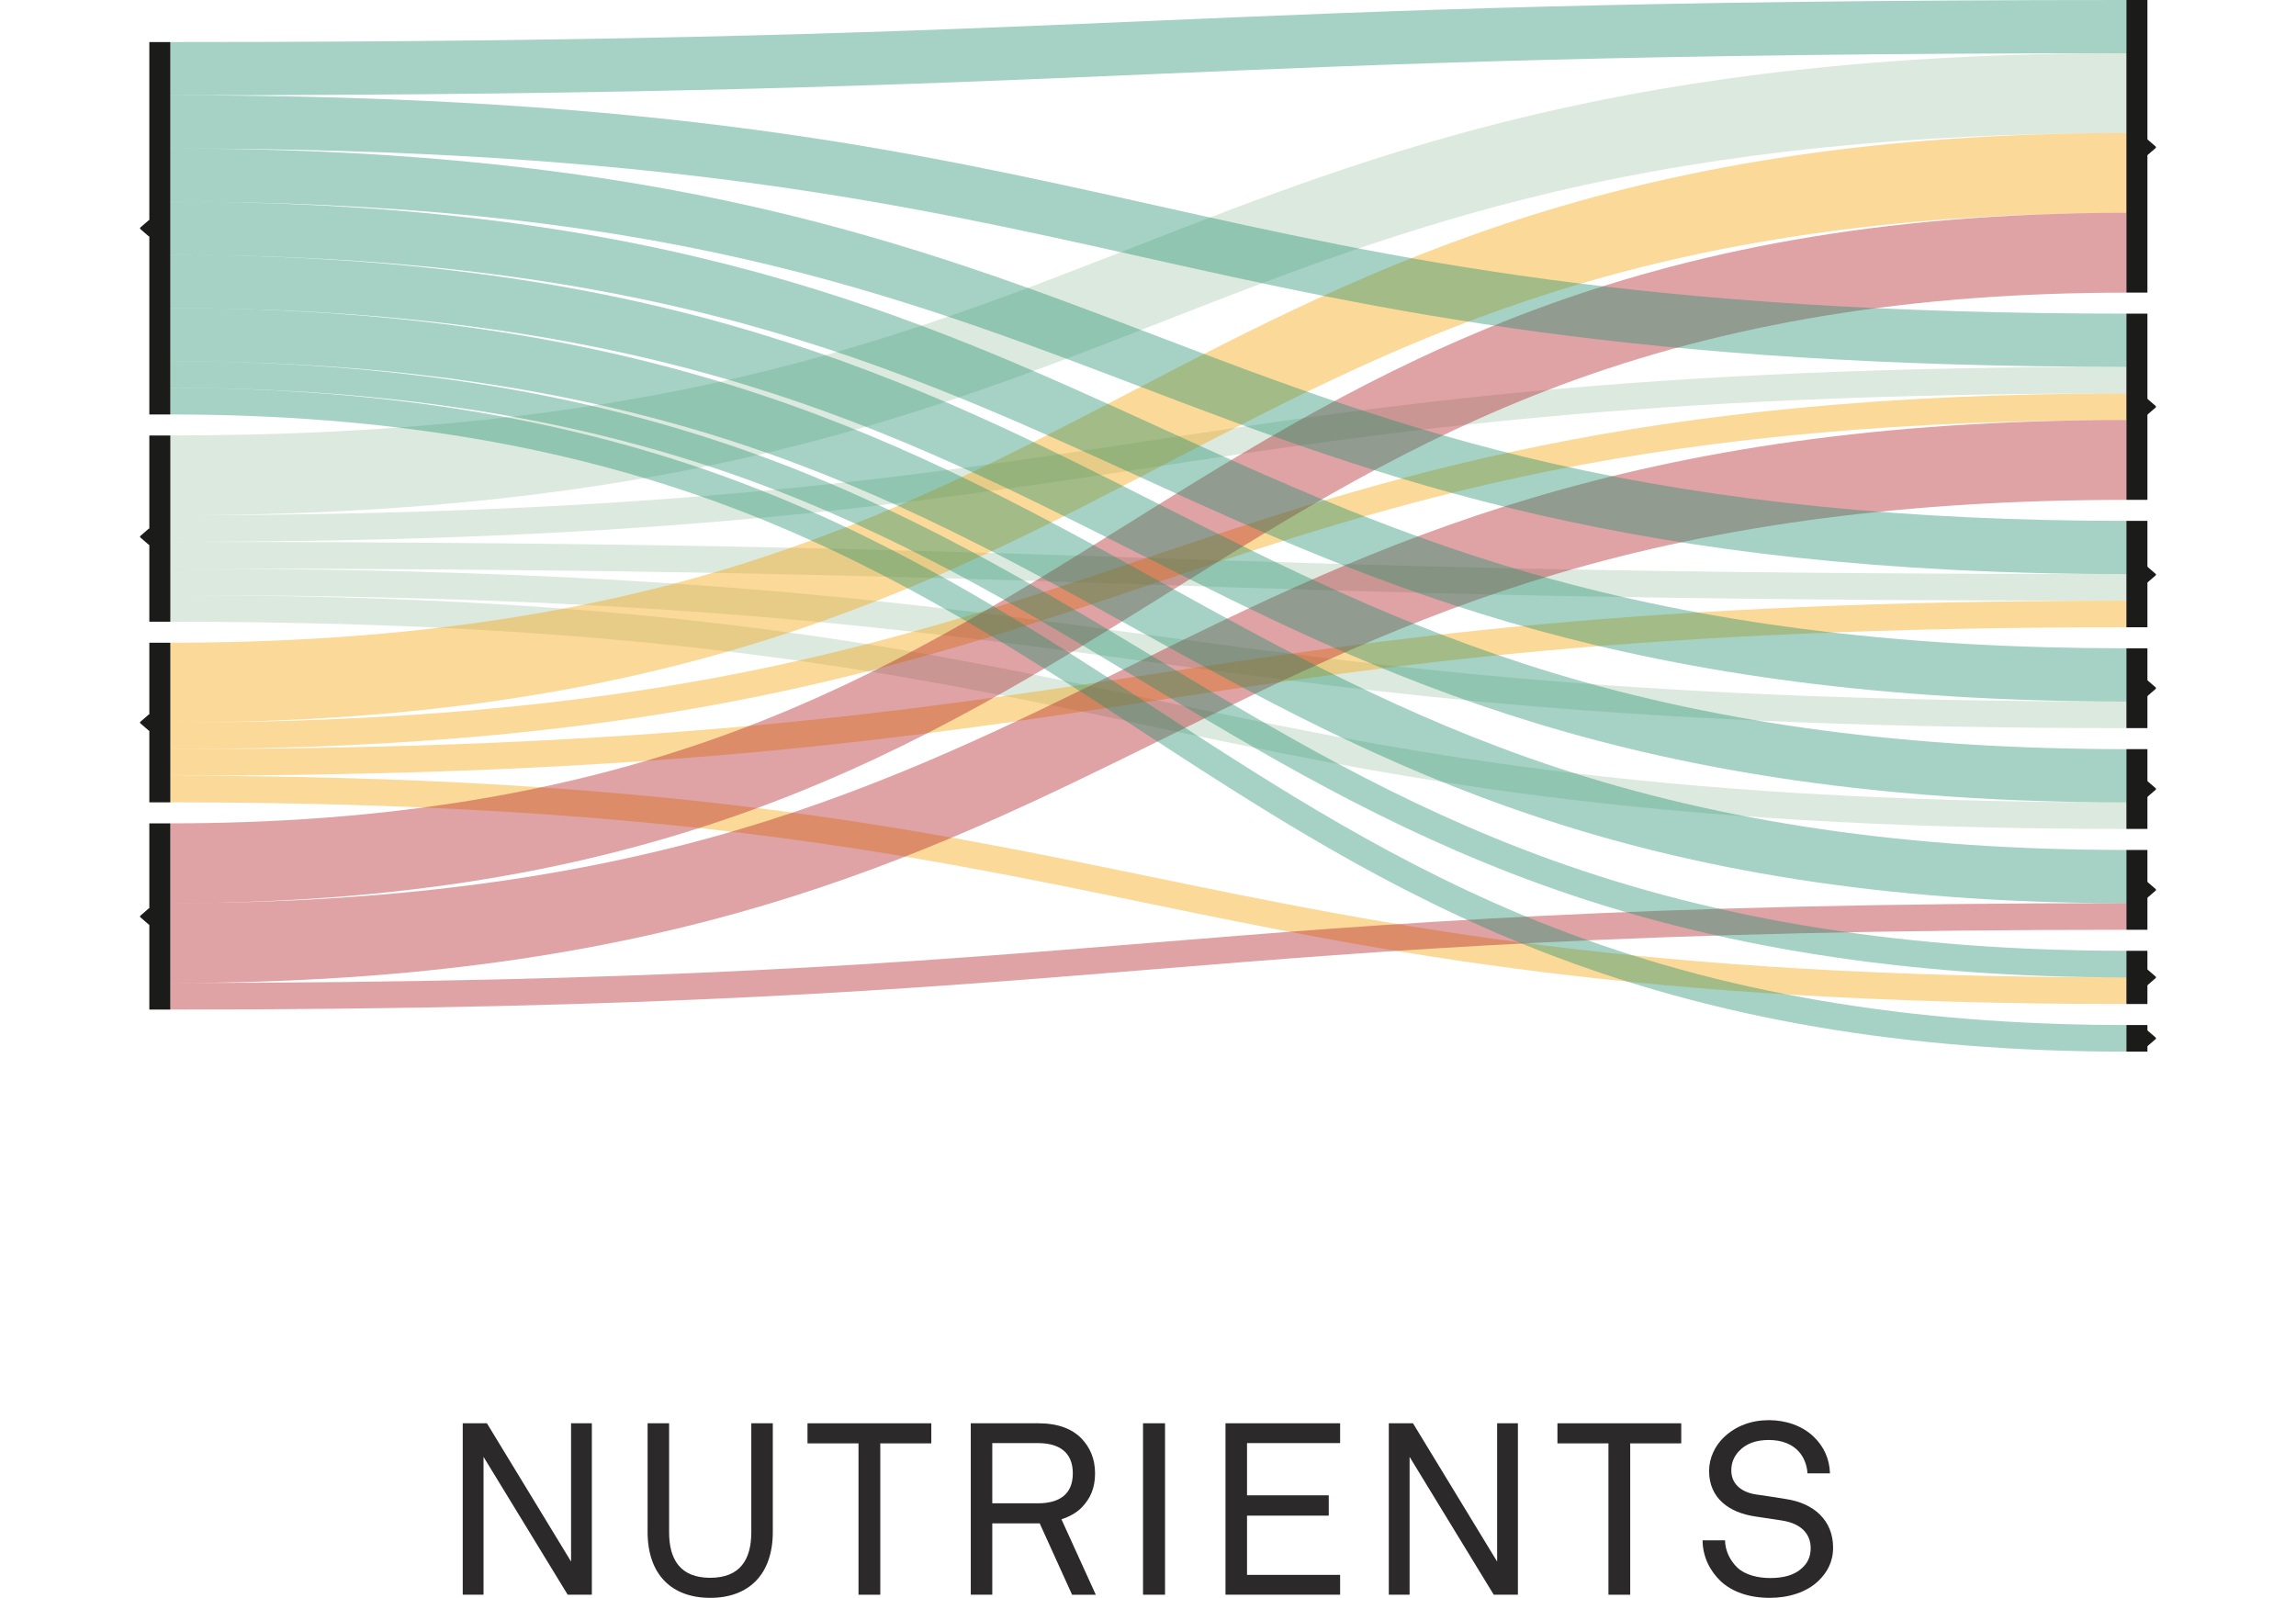 <?xml version="1.0" encoding="utf-8"?>
<!-- Generator: Adobe Illustrator 17.0.0, SVG Export Plug-In . SVG Version: 6.00 Build 0)  -->
<!DOCTYPE svg PUBLIC "-//W3C//DTD SVG 1.1//EN" "http://www.w3.org/Graphics/SVG/1.1/DTD/svg11.dtd">
<svg version="1.1" id="Layer_1" xmlns="http://www.w3.org/2000/svg" xmlns:xlink="http://www.w3.org/1999/xlink" x="0px" y="0px"
	 width="113.89px" height="79.26px" viewBox="531.739 223.676 113.89 79.26" enable-background="new 531.739 223.676 113.89 79.26"
	 xml:space="preserve">
<g id="Livello_1" display="none">
	
		<rect x="-115.68" y="-247" display="inline" opacity="0.9" fill="#EDE2D7" enable-background="new    " width="1408.819" height="996.142"/>
	<rect x="-115.68" y="-247" display="inline" fill="#EDE2D7" width="1408.819" height="996.142"/>
</g>
<g>
	<g>
		<polygon fill="#1B1B1A" points="539.146,235.354 538.736,234.999 539.146,234.645 		"/>
		<path fill="#1B1B1A" d="M539.146,235.406c-0.012,0-0.024-0.004-0.034-0.013l-0.41-0.355c-0.011-0.01-0.018-0.024-0.018-0.039
			s0.007-0.03,0.018-0.039l0.41-0.355c0.016-0.013,0.037-0.016,0.056-0.008c0.019,0.008,0.031,0.027,0.031,0.047v0.709
			c0,0.02-0.012,0.039-0.031,0.047C539.161,235.405,539.153,235.406,539.146,235.406z M538.816,234.999l0.278,0.24v-0.481
			L538.816,234.999z"/>
	</g>
	<g>
		<polygon fill="#1B1B1A" points="539.146,259.872 538.736,259.517 539.146,259.162 		"/>
		<path fill="#1B1B1A" d="M539.146,259.924c-0.012,0-0.024-0.004-0.034-0.013l-0.41-0.355c-0.011-0.01-0.018-0.024-0.018-0.039
			s0.007-0.03,0.018-0.039l0.41-0.355c0.015-0.013,0.037-0.016,0.056-0.008c0.019,0.009,0.031,0.027,0.031,0.048v0.71
			c0,0.02-0.012,0.039-0.031,0.048C539.161,259.922,539.153,259.924,539.146,259.924z M538.816,259.517l0.278,0.241v-0.481
			L538.816,259.517z"/>
	</g>
	<g>
		<polygon fill="#1B1B1A" points="539.146,269.492 538.736,269.137 539.146,268.782 		"/>
		<path fill="#1B1B1A" d="M539.146,269.544c-0.012,0-0.024-0.004-0.034-0.013l-0.41-0.355c-0.011-0.01-0.018-0.024-0.018-0.039
			s0.007-0.03,0.018-0.039l0.41-0.355c0.015-0.013,0.037-0.016,0.056-0.008c0.019,0.009,0.031,0.027,0.031,0.048v0.71
			c0,0.02-0.012,0.039-0.031,0.048C539.161,269.542,539.153,269.544,539.146,269.544z M538.816,269.137l0.278,0.241v-0.481
			L538.816,269.137z"/>
	</g>
	<g>
		<polygon fill="#1B1B1A" points="539.146,250.654 538.736,250.299 539.146,249.944 		"/>
		<path fill="#1B1B1A" d="M539.146,250.706c-0.012,0-0.024-0.004-0.034-0.013l-0.41-0.355c-0.011-0.01-0.018-0.024-0.018-0.039
			s0.007-0.03,0.018-0.039l0.41-0.355c0.016-0.013,0.037-0.017,0.056-0.008c0.019,0.008,0.031,0.027,0.031,0.047v0.71
			c0,0.02-0.012,0.039-0.031,0.047C539.161,250.704,539.153,250.706,539.146,250.706z M538.816,250.299l0.278,0.241v-0.481
			L538.816,250.299z"/>
	</g>
	<g id="Pro_x2A_">
		<path opacity="0.4" fill="#A7C8AF" enable-background="new    " d="M540.189,249.239v-3.962c10.727,0,20.001-0.952,28.352-2.911
			c7.443-1.746,13.542-4.13,19.44-6.435c12.096-4.728,24.605-9.618,49.235-9.618v3.962c-10.727,0-20.001,0.952-28.352,2.911
			c-7.443,1.746-13.542,4.13-19.44,6.435C577.328,244.35,564.819,249.239,540.189,249.239z"/>
		<path opacity="0.4" fill="#A7C8AF" enable-background="new    " d="M637.216,264.795c-24.326,0-36.692-2.62-48.65-5.154
			c-11.892-2.52-24.189-5.125-48.377-5.125v-1.321c24.326,0,36.692,2.62,48.65,5.154c11.892,2.52,24.189,5.125,48.377,5.125V264.795
			z"/>
		<path opacity="0.4" fill="#A7C8AF" enable-background="new    " d="M540.189,250.557v-1.321c24.207,0,36.513-1.868,48.414-3.675
			c11.95-1.814,24.306-3.69,48.613-3.69v1.321c-24.207,0-36.513,1.868-48.414,3.675
			C576.852,248.682,564.496,250.557,540.189,250.557z"/>
		<path opacity="0.4" fill="#A7C8AF" enable-background="new    " d="M637.216,259.794c-24.301,0-36.655-1.68-48.602-3.305
			c-11.904-1.619-24.212-3.293-48.424-3.293v-1.321c24.301,0,36.655,1.68,48.602,3.305c11.904,1.619,24.212,3.293,48.424,3.293
			V259.794z"/>
		<path opacity="0.4" fill="#A7C8AF" enable-background="new    " d="M637.216,253.472c-24.268,0-36.604-0.406-48.535-0.798
			c-11.92-0.392-24.246-0.797-48.492-0.797v-1.321c24.268,0,36.604,0.406,48.535,0.798c11.92,0.392,24.246,0.797,48.492,0.797
			V253.472z"/>
	</g>
	<g id="Neutral">
		<path opacity="0.4" fill="#F6A000" enable-background="new    " d="M540.189,259.519v-3.962c10.678,0,19.907-1.263,28.214-3.86
			c7.412-2.318,13.227-5.349,19.384-8.558c12.137-6.326,24.687-12.867,49.429-12.867v3.962c-10.678,0-19.907,1.263-28.214,3.86
			c-7.412,2.318-13.227,5.349-19.384,8.558C577.481,252.978,564.931,259.519,540.189,259.519z"/>
		<path opacity="0.4" fill="#F6A000" enable-background="new    " d="M637.216,273.479c-24.324,0-36.689-2.55-48.647-5.015
			c-11.893-2.452-24.191-4.988-48.38-4.988v-1.321c24.324,0,36.689,2.55,48.647,5.015c11.893,2.452,24.191,4.988,48.38,4.988
			V273.479z"/>
		<path opacity="0.4" fill="#F6A000" enable-background="new    " d="M540.189,260.837v-1.321c10.837,0,20.217-0.83,28.674-2.538
			c7.54-1.522,13.685-3.59,19.629-5.59c11.976-4.03,24.359-8.197,48.724-8.197v1.321c-10.837,0-20.217,0.83-28.674,2.538
			c-7.539,1.522-13.685,3.59-19.629,5.59C576.938,256.67,564.554,260.837,540.189,260.837z"/>
		<path opacity="0.4" fill="#F6A000" enable-background="new    " d="M540.189,262.156v-1.321c24.207,0,36.513-1.868,48.414-3.675
			c11.95-1.814,24.306-3.69,48.613-3.69v1.321c-24.207,0-36.513,1.868-48.414,3.675
			C576.852,260.281,564.496,262.156,540.189,262.156z"/>
	</g>
	<g id="Cons">
		<path opacity="0.4" fill="#AF1922" enable-background="new    " d="M540.189,272.437v-3.962c10.688,0,19.926-1.198,28.242-3.663
			c7.418-2.199,13.506-5.206,19.394-8.115c12.129-5.992,24.672-12.187,49.391-12.187v3.962c-10.688,0-19.926,1.198-28.242,3.663
			c-7.418,2.199-13.506,5.206-19.394,8.115C577.451,266.241,564.909,272.437,540.189,272.437z"/>
		<path opacity="0.4" fill="#AF1922" enable-background="new    " d="M540.189,268.479v-3.962c10.64,0,19.835-1.507,28.11-4.606
			c7.394-2.77,13.204-6.396,19.354-10.236c12.162-7.593,24.738-15.444,49.563-15.444v3.962c-10.64,0-19.835,1.507-28.11,4.606
			c-7.394,2.77-13.204,6.396-19.354,10.236C577.59,260.628,565.014,268.479,540.189,268.479z"/>
		<path opacity="0.4" fill="#AF1922" enable-background="new    " d="M540.189,273.755v-1.321c24.23,0,36.548-1.005,48.46-1.977
			c11.939-0.974,24.284-1.981,48.567-1.981v1.321c-24.23,0-36.548,1.005-48.46,1.977
			C576.818,272.748,564.473,273.755,540.189,273.755z"/>
	</g>
	<g id="Pro">
		<path opacity="0.4" fill="#1F8E6C" enable-background="new    " d="M637.216,263.477c-24.571,0-37.046-6.304-49.109-12.401
			c-5.912-2.988-12.026-6.078-19.496-8.343c-8.375-2.54-17.672-3.774-28.422-3.774v-2.641c24.571,0,37.046,6.304,49.109,12.401
			c5.912,2.988,12.026,6.078,19.496,8.343c8.375,2.54,17.672,3.774,28.422,3.774V263.477z"/>
		<path opacity="0.4" fill="#1F8E6C" enable-background="new    " d="M540.189,228.403v-2.641c24.228,0,36.545-0.53,48.457-1.042
			c11.939-0.514,24.285-1.044,48.57-1.044v2.641c-24.228,0-36.545,0.53-48.457,1.042
			C576.82,227.872,564.474,228.403,540.189,228.403z"/>
		<path opacity="0.4" fill="#1F8E6C" enable-background="new    " d="M637.216,268.478c-24.598,0-37.081-6.917-49.154-13.606
			c-5.91-3.275-12.021-6.661-19.485-9.142c-8.365-2.781-17.651-4.133-28.388-4.133v-2.641c24.598,0,37.081,6.917,49.154,13.606
			c5.91,3.275,12.021,6.661,19.485,9.142c8.365,2.781,17.651,4.133,28.388,4.133V268.478z"/>
		<path opacity="0.4" fill="#1F8E6C" enable-background="new    " d="M637.216,252.154c-24.5,0-36.946-4.739-48.983-9.323
			c-5.92-2.254-12.042-4.585-19.533-6.297c-8.404-1.92-17.729-2.853-28.511-2.853v-2.641c24.5,0,36.946,4.739,48.983,9.323
			c5.92,2.254,12.042,4.585,19.533,6.297c8.404,1.92,17.729,2.853,28.511,2.853V252.154z"/>
		<path opacity="0.4" fill="#1F8E6C" enable-background="new    " d="M637.216,258.475c-24.544,0-37.008-5.692-49.062-11.197
			c-5.915-2.701-12.031-5.494-19.509-7.543c-8.386-2.298-17.694-3.415-28.456-3.415v-2.641c24.544,0,37.008,5.692,49.062,11.197
			c5.915,2.701,12.031,5.494,19.509,7.543c8.386,2.298,17.694,3.415,28.456,3.415V258.475z"/>
		<path opacity="0.4" fill="#1F8E6C" enable-background="new    " d="M637.216,241.874c-24.402,0-36.806-2.769-48.801-5.448
			c-11.855-2.647-24.115-5.384-48.226-5.384v-2.641c24.402,0,36.806,2.769,48.801,5.448c11.855,2.647,24.115,5.384,48.226,5.384
			V241.874z"/>
		<path opacity="0.4" fill="#1F8E6C" enable-background="new    " d="M637.216,272.16c-10.959,0-20.455-1.508-29.029-4.609
			c-7.641-2.764-13.835-6.497-19.825-10.108c-5.935-3.578-12.073-7.277-19.592-9.997c-8.428-3.048-17.777-4.53-28.58-4.53v-1.321
			c10.959,0,20.455,1.507,29.029,4.609c7.641,2.764,13.835,6.497,19.825,10.108c5.935,3.578,12.073,7.277,19.592,9.997
			c8.428,3.048,17.777,4.53,28.58,4.53V272.16z"/>
		<path opacity="0.4" fill="#1F8E6C" enable-background="new    " d="M637.216,275.842c-10.965,0-20.466-1.63-29.045-4.984
			c-7.643-2.988-13.838-7.023-19.829-10.926c-5.935-3.866-12.071-7.864-19.589-10.803c-8.423-3.293-17.767-4.893-28.564-4.893
			v-1.321c10.965,0,20.466,1.63,29.045,4.984c7.643,2.988,13.838,7.023,19.829,10.926c5.935,3.866,12.071,7.864,19.588,10.803
			c8.423,3.292,17.767,4.893,28.565,4.893V275.842z"/>
	</g>
	<g>
		<polygon fill="#1B1B1A" points="638.222,230.626 638.632,230.98 638.222,231.335 		"/>
		<path fill="#1B1B1A" d="M638.222,231.387c-0.007,0-0.015-0.002-0.022-0.005c-0.019-0.008-0.031-0.027-0.031-0.047v-0.709
			c0-0.02,0.012-0.039,0.031-0.047c0.019-0.009,0.04-0.005,0.056,0.008l0.41,0.355c0.011,0.01,0.018,0.024,0.018,0.039
			s-0.007,0.03-0.018,0.039l-0.41,0.355C638.246,231.383,638.234,231.387,638.222,231.387z M638.274,230.74v0.481l0.278-0.241
			L638.274,230.74z"/>
	</g>
	<g>
		<polygon fill="#1B1B1A" points="638.222,243.497 638.632,243.852 638.222,244.207 		"/>
		<path fill="#1B1B1A" d="M638.222,244.259c-0.007,0-0.015-0.002-0.022-0.005c-0.019-0.008-0.031-0.027-0.031-0.047v-0.71
			c0-0.02,0.012-0.039,0.031-0.047c0.019-0.009,0.04-0.005,0.056,0.008l0.41,0.355c0.011,0.01,0.018,0.024,0.018,0.039
			s-0.007,0.03-0.018,0.039l-0.41,0.355C638.246,244.255,638.234,244.259,638.222,244.259z M638.274,243.612v0.481l0.278-0.241
			L638.274,243.612z"/>
	</g>
	<g>
		<polygon fill="#1B1B1A" points="638.222,251.826 638.632,252.181 638.222,252.536 		"/>
		<path fill="#1B1B1A" d="M638.222,252.588c-0.007,0-0.015-0.002-0.022-0.005c-0.019-0.009-0.031-0.027-0.031-0.048v-0.71
			c0-0.02,0.012-0.039,0.031-0.047c0.019-0.009,0.04-0.005,0.056,0.008l0.41,0.355c0.011,0.01,0.018,0.024,0.018,0.039
			s-0.007,0.03-0.018,0.039l-0.41,0.355C638.246,252.584,638.234,252.588,638.222,252.588z M638.274,251.941v0.481l0.278-0.241
			L638.274,251.941z"/>
	</g>
	<g>
		<polygon fill="#1B1B1A" points="638.222,257.459 638.632,257.814 638.222,258.169 		"/>
		<path fill="#1B1B1A" d="M638.222,258.221c-0.007,0-0.015-0.002-0.022-0.005c-0.019-0.009-0.031-0.027-0.031-0.048v-0.71
			c0-0.02,0.012-0.039,0.031-0.048c0.019-0.008,0.04-0.005,0.056,0.008l0.41,0.355c0.011,0.01,0.018,0.024,0.018,0.039
			s-0.007,0.03-0.018,0.039l-0.41,0.355C638.246,258.216,638.234,258.221,638.222,258.221z M638.274,257.573v0.481l0.278-0.24
			L638.274,257.573z"/>
	</g>
	<g>
		<polygon fill="#1B1B1A" points="638.222,262.461 638.632,262.816 638.222,263.17 		"/>
		<path fill="#1B1B1A" d="M638.222,263.223c-0.007,0-0.015-0.002-0.022-0.005c-0.019-0.009-0.031-0.027-0.031-0.048v-0.71
			c0-0.02,0.012-0.039,0.031-0.048c0.019-0.008,0.04-0.005,0.056,0.008l0.41,0.355c0.011,0.01,0.018,0.024,0.018,0.039
			s-0.007,0.03-0.018,0.039l-0.41,0.355C638.246,263.218,638.234,263.223,638.222,263.223z M638.274,262.575v0.481l0.278-0.241
			L638.274,262.575z"/>
	</g>
	<g>
		<polygon fill="#1B1B1A" points="638.222,267.462 638.632,267.817 638.222,268.172 		"/>
		<path fill="#1B1B1A" d="M638.222,268.224c-0.007,0-0.015-0.002-0.022-0.005c-0.019-0.009-0.031-0.027-0.031-0.048v-0.71
			c0-0.02,0.012-0.039,0.031-0.048c0.019-0.008,0.04-0.005,0.056,0.008l0.41,0.355c0.011,0.01,0.018,0.024,0.018,0.039
			s-0.007,0.03-0.018,0.039l-0.41,0.355C638.246,268.22,638.234,268.224,638.222,268.224z M638.274,267.577v0.481l0.278-0.241
			L638.274,267.577z"/>
	</g>
	<g>
		<polygon fill="#1B1B1A" points="638.222,271.804 638.632,272.159 638.222,272.514 		"/>
		<path fill="#1B1B1A" d="M638.222,272.566c-0.007,0-0.015-0.002-0.022-0.005c-0.019-0.009-0.031-0.027-0.031-0.048v-0.71
			c0-0.02,0.012-0.039,0.031-0.048c0.019-0.008,0.04-0.005,0.056,0.008l0.41,0.355c0.011,0.01,0.018,0.024,0.018,0.039
			s-0.007,0.03-0.018,0.039l-0.41,0.355C638.246,272.562,638.234,272.566,638.222,272.566z M638.274,271.919v0.481l0.278-0.24
			L638.274,271.919z"/>
	</g>
	<g>
		<polygon fill="#1B1B1A" points="638.222,274.827 638.632,275.182 638.222,275.536 		"/>
		<path fill="#1B1B1A" d="M638.222,275.589c-0.007,0-0.015-0.002-0.022-0.005c-0.019-0.009-0.031-0.027-0.031-0.048v-0.71
			c0-0.02,0.012-0.039,0.031-0.048c0.019-0.008,0.04-0.005,0.056,0.008l0.41,0.355c0.011,0.01,0.018,0.024,0.018,0.039
			s-0.007,0.03-0.018,0.039l-0.41,0.355C638.246,275.584,638.234,275.589,638.222,275.589z M638.274,274.941v0.481l0.278-0.241
			L638.274,274.941z"/>
	</g>
	<rect x="637.216" y="223.676" fill="#1B1B1A" width="1.043" height="14.514">
	<title>a_Expert
11</title>
	</rect>
	<rect x="637.216" y="239.234" fill="#1B1B1A" width="1.043" height="9.236">
	<title>b_MD
7</title>
	</rect>
	<rect x="637.216" y="249.513" fill="#1B1B1A" width="1.043" height="5.278">
	<title>c_Journalist
4</title>
	</rect>
	<rect x="637.216" y="255.835" fill="#1B1B1A" width="1.043" height="3.958">
	<title>d_Academics
3</title>
	</rect>
	<rect x="637.216" y="260.836" fill="#1B1B1A" width="1.043" height="3.958">
	<title>e_Organization
3</title>
	</rect>
	<rect x="637.216" y="265.838" fill="#1B1B1A" width="1.043" height="3.958">
	<title>f_Undefined
3</title>
	</rect>
	<rect x="637.216" y="270.84" fill="#1B1B1A" width="1.043" height="2.639">
	<title>g_Writer
2</title>
	</rect>
	<rect x="637.216" y="274.522" fill="#1B1B1A" width="1.043" height="1.319">
	<title>h_Industry
1</title>
	</rect>
	<rect x="539.146" y="225.763" fill="#1B1B1A" width="1.043" height="18.473">
	<title>a_Pro
14</title>
	</rect>
	<rect x="539.146" y="245.279" fill="#1B1B1A" width="1.043" height="9.236">
	<title>b_Pro*
7</title>
	</rect>
	<rect x="539.146" y="255.558" fill="#1B1B1A" width="1.043" height="7.917">
	<title>c_Neutral
6</title>
	</rect>
	<rect x="539.146" y="264.519" fill="#1B1B1A" width="1.043" height="9.236">
	<title>d_Cons
7</title>
	</rect>
</g>
<g id="Diseases" display="none">
	<g id="Barre_1_" display="inline">
		<rect x="1053.32" y="1" fill="#1B1B1A" width="10" height="110.526">
		<title>a_Academics
14</title>
		</rect>
		<rect x="1053.32" y="121.526" fill="#1B1B1A" width="10" height="102.632">
		<title>b_Expert
13</title>
		</rect>
		<rect x="1053.32" y="234.158" fill="#1B1B1A" width="10" height="71.053">
		<title>c_MD
9</title>
		</rect>
		<rect x="1053.32" y="315.211" fill="#1B1B1A" width="10" height="71.053">
		<title>d_Undefined
9</title>
		</rect>
		<rect x="1053.32" y="396.263" fill="#1B1B1A" width="10" height="55.263">
		<title>e_Writer
7</title>
		</rect>
		<rect x="1053.32" y="461.526" fill="#1B1B1A" width="10" height="39.474">
		<title>f_Journalist
5</title>
		</rect>
		<rect x="113.32" y="6" fill="#1B1B1A" width="10" height="63.158">
		<title>a_Pro
8</title>
		</rect>
		<rect x="113.32" y="79.158" fill="#1B1B1A" width="10" height="102.632">
		<title>b_Pro*
13</title>
		</rect>
		<rect x="113.32" y="191.789" fill="#1B1B1A" width="10" height="142.105">
		<title>c_Neutral
18</title>
		</rect>
		<rect x="113.32" y="343.895" fill="#1B1B1A" width="10" height="31.579">
		<title>d_Cons*
4</title>
		</rect>
		<rect x="113.32" y="385.474" fill="#1B1B1A" width="10" height="110.526">
		<title>e_Cons
14</title>
		</rect>
	</g>
	<g id="Livello_8" display="inline">
		<g id="Cons_1_">
			<path fill="none" stroke="#AF1922" stroke-width="31.579" stroke-opacity="0.4" d="M123.32,424.947
				c465,0,465-135.526,930-135.526"/>
			<path fill="none" stroke="#AF1922" stroke-width="31.579" stroke-opacity="0.4" d="M123.32,456.526c465,0,465-86.053,930-86.053
				"/>
			<path fill="none" stroke="#AF1922" stroke-width="15.79" stroke-opacity="0.4" d="M123.32,480.211c465,0,465-36.579,930-36.579
				"/>
			<path fill="none" stroke="#AF1922" stroke-width="15.79" stroke-opacity="0.4" d="M123.32,401.263c465,0,465-185,930-185"/>
			<path fill="none" stroke="#AF1922" stroke-width="7.895" stroke-opacity="0.4" d="M123.32,492.053c465,0,465,5,930,5"/>
			<path fill="none" stroke="#AF1922" stroke-width="7.895" stroke-opacity="0.4" d="M123.32,389.421
				c465,0,465-281.842,930-281.842"/>
		</g>
		<g id="Neutral_1_">
			<path fill="none" stroke="#F6A000" stroke-width="55.263" stroke-opacity="0.4" d="M123.32,219.421
				c465,0,465-143.421,930-143.421"/>
			<path fill="none" stroke="#F6A000" stroke-width="39.474" stroke-opacity="0.4" d="M123.32,266.789c465,0,465-78.158,930-78.158
				"/>
			<path fill="none" stroke="#F6A000" stroke-width="15.79" stroke-opacity="0.4" d="M123.32,326c465,0,465,151.316,930,151.316"
				/>
			<path fill="none" stroke="#F6A000" stroke-width="15.79" stroke-opacity="0.4" d="M123.32,310.211
				c465,0,465,117.632,930,117.632"/>
			<path fill="none" stroke="#F6A000" stroke-width="7.895" stroke-opacity="0.4" d="M123.32,298.368c465,0,465,36.579,930,36.579"
				/>
			<path fill="none" stroke="#F6A000" stroke-width="7.895" stroke-opacity="0.4" d="M123.32,290.474c465,0,465-28.684,930-28.684"
				/>
		</g>
		<g id="Cons_x2A_">
			<path fill="none" stroke="#F08575" stroke-width="15.79" stroke-opacity="0.4" d="M123.32,359.684c465,0,465-12.895,930-12.895
				"/>
			<path fill="none" stroke="#F08575" stroke-width="7.895" stroke-opacity="0.4" d="M123.32,347.842c465,0,465-78.158,930-78.158"
				/>
			<path fill="none" stroke="#F08575" stroke-width="7.895" stroke-opacity="0.4" d="M123.32,371.526
				c465,0,465,117.632,930,117.632"/>
		</g>
		<g id="Pro_x2A__1_">
			<path fill="none" stroke="#A7C8AF" stroke-width="47.368" stroke-opacity="0.4" d="M123.32,118.632c465,0,465,26.579,930,26.579
				"/>
			<path fill="none" stroke="#A7C8AF" stroke-width="15.79" stroke-opacity="0.4" d="M123.32,166c465,0,465,246.053,930,246.053"
				/>
			<path fill="none" stroke="#A7C8AF" stroke-width="15.79" stroke-opacity="0.4" d="M123.32,87.053c465,0,465-46.579,930-46.579"
				/>
			<path fill="none" stroke="#A7C8AF" stroke-width="7.895" stroke-opacity="0.4" d="M123.32,146.263
				c465,0,465,107.632,930,107.632"/>
			<path fill="none" stroke="#A7C8AF" stroke-width="7.895" stroke-opacity="0.4" d="M123.32,154.158
				c465,0,465,172.895,930,172.895"/>
			<path fill="none" stroke="#A7C8AF" stroke-width="7.895" stroke-opacity="0.4" d="M123.32,177.842
				c465,0,465,287.632,930,287.632"/>
		</g>
		<g id="Pro_1_">
			<path fill="none" stroke="#1F8E6C" stroke-width="31.579" stroke-opacity="0.4" d="M123.32,21.789c465,0,465-5,930-5"/>
			<path fill="none" stroke="#1F8E6C" stroke-width="15.79" stroke-opacity="0.4" d="M123.32,45.474
				c465,0,465,196.579,930,196.579"/>
			<path fill="none" stroke="#1F8E6C" stroke-width="7.895" stroke-opacity="0.4" d="M123.32,65.211c465,0,465,335,930,335"/>
			<path fill="none" stroke="#1F8E6C" stroke-width="7.895" stroke-opacity="0.4" d="M123.32,57.316c465,0,465,261.842,930,261.842
				"/>
		</g>
	</g>
	<g id="Nomi_1_" display="inline">
		<polygon fill="#1B1B1A" stroke="#1B1B1A" stroke-linejoin="round" stroke-miterlimit="10" points="114.32,40.979 110.391,37.579 
			114.32,34.178 		"/>
		<polygon fill="#1B1B1A" stroke="#1B1B1A" stroke-linejoin="round" stroke-miterlimit="10" points="114.32,266.242 
			110.391,262.842 114.32,259.441 		"/>
		<polygon fill="#1B1B1A" stroke="#1B1B1A" stroke-linejoin="round" stroke-miterlimit="10" points="114.32,444.137 
			110.391,440.737 114.32,437.336 		"/>
		<polygon fill="#1B1B1A" stroke="#1B1B1A" stroke-linejoin="round" stroke-miterlimit="10" points="114.32,133.874 
			110.391,130.473 114.32,127.073 		"/>
		<polygon fill="#1B1B1A" stroke="#1B1B1A" stroke-linejoin="round" stroke-miterlimit="10" points="114.32,363.085 
			110.391,359.684 114.32,356.283 		"/>
		<polygon fill="#1B1B1A" stroke="#1B1B1A" stroke-linejoin="round" stroke-miterlimit="10" points="1063.037,52.863 
			1066.966,56.263 1063.037,59.664 		"/>
		<polygon fill="#1B1B1A" stroke="#1B1B1A" stroke-linejoin="round" stroke-miterlimit="10" points="1063.037,169.441 
			1066.966,172.842 1063.037,176.243 		"/>
		<polygon fill="#1B1B1A" stroke="#1B1B1A" stroke-linejoin="round" stroke-miterlimit="10" points="1063.037,266.284 
			1066.966,269.684 1063.037,273.085 		"/>
		<polygon fill="#1B1B1A" stroke="#1B1B1A" stroke-linejoin="round" stroke-miterlimit="10" points="1063.037,347.336 
			1066.966,350.737 1063.037,354.137 		"/>
		<polygon fill="#1B1B1A" stroke="#1B1B1A" stroke-linejoin="round" stroke-miterlimit="10" points="1063.037,420.494 
			1066.966,423.895 1063.037,427.295 		"/>
		<polygon fill="#1B1B1A" stroke="#1B1B1A" stroke-linejoin="round" stroke-miterlimit="10" points="1063.037,477.863 
			1066.966,481.263 1063.037,484.664 		"/>
	</g>
	<g display="inline">
		<line fill="none" stroke="#BCA695" stroke-miterlimit="10" x1="1053.345" y1="510.921" x2="1063.363" y2="520.94"/>
		<line fill="none" stroke="#BCA695" stroke-miterlimit="10" x1="1053.345" y1="520.94" x2="1063.363" y2="510.921"/>
	</g>
	<g display="inline">
		<circle fill="#1B1B1A" cx="1058.07" cy="515.931" r="1.417"/>
	</g>
	<g display="inline">
		<line fill="none" stroke="#BCA695" stroke-miterlimit="10" x1="1053.345" y1="534.18" x2="1063.363" y2="544.198"/>
		<line fill="none" stroke="#BCA695" stroke-miterlimit="10" x1="1053.345" y1="544.198" x2="1063.363" y2="534.18"/>
	</g>
	<g display="inline">
		<circle fill="#1B1B1A" cx="1058.071" cy="539.189" r="1.417"/>
	</g>
</g>
<g id="Intolerance" display="none">
	<g id="Nomi_2_" display="inline">
		<polygon fill="#1B1B1A" stroke="#1B1B1A" stroke-linejoin="round" stroke-miterlimit="10" points="114.32,83.577 110.391,80.176 
			114.32,76.775 		"/>
		<polygon fill="#1B1B1A" stroke="#1B1B1A" stroke-linejoin="round" stroke-miterlimit="10" points="114.32,256.812 
			110.391,253.411 114.32,250.011 		"/>
		<polygon fill="#1B1B1A" stroke="#1B1B1A" stroke-linejoin="round" stroke-miterlimit="10" points="114.32,425.636 
			110.391,422.235 114.32,418.834 		"/>
		<polygon fill="#1B1B1A" stroke="#1B1B1A" stroke-linejoin="round" stroke-miterlimit="10" points="1063.037,70.599 1066.966,74 
			1063.037,77.401 		"/>
		<polygon fill="#1B1B1A" stroke="#1B1B1A" stroke-linejoin="round" stroke-miterlimit="10" points="1063.037,212.952 
			1066.966,216.353 1063.037,219.754 		"/>
		<polygon fill="#1B1B1A" stroke="#1B1B1A" stroke-linejoin="round" stroke-miterlimit="10" points="1063.037,333.246 
			1066.966,336.647 1063.037,340.048 		"/>
		<polygon fill="#1B1B1A" stroke="#1B1B1A" stroke-linejoin="round" stroke-miterlimit="10" points="1063.037,418.246 
			1066.966,421.647 1063.037,425.048 		"/>
		<polygon fill="#1B1B1A" stroke="#1B1B1A" stroke-linejoin="round" stroke-miterlimit="10" points="1063.037,491.188 
			1066.966,494.588 1063.037,497.989 		"/>
		<polygon fill="#1B1B1A" stroke="#1B1B1A" stroke-linejoin="round" stroke-miterlimit="10" points="1063.037,463.541 
			1066.966,466.941 1063.037,470.342 		"/>
	</g>
	<g display="inline">
		<g id="Pro_2_">
			<path fill="none" stroke="#1F8E6C" stroke-width="35.294" stroke-opacity="0.4" d="M123.32,66.941
				c465,0,465,109.706,930,109.706"/>
			<path fill="none" stroke="#1F8E6C" stroke-width="35.294" stroke-opacity="0.4" d="M123.32,31.647c465,0,465-15,930-15"/>
			<path fill="none" stroke="#1F8E6C" stroke-width="26.471" stroke-opacity="0.4" d="M123.32,97.824
				c465,0,465,199.118,930,199.118"/>
			<path fill="none" stroke="#1F8E6C" stroke-width="26.471" stroke-opacity="0.4" d="M123.32,124.294
				c465,0,465,288.529,930,288.529"/>
			<path fill="none" stroke="#1F8E6C" stroke-width="8.823" stroke-opacity="0.4" d="M123.32,141.941
				c465,0,465,316.176,930,316.176"/>
		</g>
		<g id="Neutral_2_">
			<path fill="none" stroke="#F6A000" stroke-width="70.588" stroke-opacity="0.4" d="M123.32,191.647
				c465,0,465-122.059,930-122.059"/>
			<path fill="none" stroke="#F6A000" stroke-width="52.941" stroke-opacity="0.4" d="M123.32,288.706c465,0,465,47.941,930,47.941
				"/>
			<path fill="none" stroke="#F6A000" stroke-width="35.294" stroke-opacity="0.4" d="M123.32,244.588c465,0,465-32.647,930-32.647
				"/>
			<path fill="none" stroke="#F6A000" stroke-width="17.647" stroke-opacity="0.4" d="M123.32,332.824
				c465,0,465,138.529,930,138.529"/>
			<path fill="none" stroke="#F6A000" stroke-width="8.823" stroke-opacity="0.4" d="M123.32,346.059
				c465,0,465,148.529,930,148.529"/>
			<path fill="none" stroke="#F6A000" stroke-width="8.823" stroke-opacity="0.4" d="M123.32,319.588
				c465,0,465,110.882,930,110.882"/>
		</g>
		<g id="Cons_2_">
			<path fill="none" stroke="#AF1922" stroke-width="44.118" stroke-opacity="0.4" d="M123.32,382.529
				c465,0,465-255.588,930-255.588"/>
			<path fill="none" stroke="#AF1922" stroke-width="44.118" stroke-opacity="0.4" d="M123.32,426.647c465,0,465-175,930-175"/>
			<path fill="none" stroke="#AF1922" stroke-width="26.471" stroke-opacity="0.4" d="M123.32,461.941c465,0,465-85.588,930-85.588
				"/>
			<path fill="none" stroke="#AF1922" stroke-width="8.823" stroke-opacity="0.4" d="M123.32,479.588c465,0,465-40.294,930-40.294"
				/>
		</g>
	</g>
	<g id="Barre_2_" display="inline">
		<g>
			<rect x="1053.32" y="-1" fill="#1B1B1A" width="10" height="150">
			<title>a_Writer
17</title>
			</rect>
			<rect x="1053.32" y="159" fill="#1B1B1A" width="10" height="114.706">
			<title>b_Expert
13</title>
			</rect>
			<rect x="1053.32" y="283.706" fill="#1B1B1A" width="10" height="105.882">
			<title>c_Undefined
12</title>
			</rect>
			<rect x="1053.32" y="399.588" fill="#1B1B1A" width="10" height="44.118">
			<title>d_Journalist
5</title>
			</rect>
			<rect x="1053.32" y="453.706" fill="#1B1B1A" width="10" height="26.471">
			<title>e_MD
3</title>
			</rect>
			<rect x="1053.32" y="490.176" fill="#1B1B1A" width="10" height="8.824">
			<title>f_Organization
1</title>
			</rect>
		</g>
		<g>
			<rect x="113.32" y="14" fill="#1B1B1A" width="10" height="132.353">
			<title>a_Pro
15</title>
			</rect>
			<g>
				<rect x="113.32" y="156.353" fill="#1B1B1A" width="10" height="194.118">
				<title>b_Neutral
22</title>
				</rect>
				<rect x="113.32" y="360.471" fill="#1B1B1A" width="10" height="123.529">
				<title>c_Cons
14</title>
				</rect>
			</g>
		</g>
	</g>
	<g display="inline">
		<line fill="none" stroke="#BCA695" stroke-miterlimit="10" x1="1053.345" y1="512.516" x2="1063.363" y2="522.534"/>
		<line fill="none" stroke="#BCA695" stroke-miterlimit="10" x1="1053.345" y1="522.534" x2="1063.363" y2="512.516"/>
	</g>
	<g display="inline">
		<circle fill="#1B1B1A" cx="1058.071" cy="517.525" r="1.417"/>
	</g>
	<g display="inline">
		<line fill="none" stroke="#BCA695" stroke-miterlimit="10" x1="1053.345" y1="535.774" x2="1063.364" y2="545.793"/>
		<line fill="none" stroke="#BCA695" stroke-miterlimit="10" x1="1053.345" y1="545.793" x2="1063.364" y2="535.774"/>
	</g>
	<g display="inline">
		<circle fill="#1B1B1A" cx="1058.071" cy="540.784" r="1.417"/>
	</g>
</g>
<g id="Hormones" display="none">
	<g display="inline">
		<g id="Neutral_3_">
			<path fill="none" stroke="#F6A000" stroke-width="27.742" stroke-opacity="0.4" d="M124.32,143.968
				c465,0,465-104.355,930-104.355"/>
			<path fill="none" stroke="#F6A000" stroke-width="6.936" stroke-opacity="0.4" d="M124.32,161.306
				c465,0,465,278.548,930,278.548"/>
		</g>
		<g id="Cons_3_">
			<path fill="none" stroke="#AF1922" stroke-width="152.581" stroke-opacity="0.4" d="M124.32,302.677
				c465,0,465-172.903,930-172.903"/>
			<path fill="none" stroke="#AF1922" stroke-width="27.742" stroke-opacity="0.4" d="M124.32,392.839
				c465,0,465-128.226,930-128.226"/>
			<path fill="none" stroke="#AF1922" stroke-width="20.806" stroke-opacity="0.4" d="M124.32,437.919c465,0,465-59.677,930-59.677
				"/>
			<path fill="none" stroke="#AF1922" stroke-width="20.806" stroke-opacity="0.4" d="M124.32,417.113c465,0,465-83.548,930-83.548
				"/>
			<path fill="none" stroke="#AF1922" stroke-width="20.806" stroke-opacity="0.4" d="M124.32,458.726c465,0,465-42.742,930-42.742
				"/>
			<path fill="none" stroke="#AF1922" stroke-width="6.936" stroke-opacity="0.4" d="M124.32,472.597c465,0,465-11.935,930-11.935"
				/>
			<path fill="none" stroke="#AF1922" stroke-width="6.936" stroke-opacity="0.4" d="M124.32,479.532c465,0,465-1.935,930-1.935"/>
		</g>
		<g id="Cons_x2A__1_">
			<path fill="none" stroke="#F08575" stroke-width="13.871" stroke-opacity="0.4" d="M124.32,202.516
				c465,0,465,247.742,930,247.742"/>
			<path fill="none" stroke="#F08575" stroke-width="6.936" stroke-opacity="0.4" d="M124.32,178.242c465,0,465,69.032,930,69.032"
				/>
			<path fill="none" stroke="#F08575" stroke-width="6.936" stroke-opacity="0.4" d="M124.32,192.113c465,0,465,210,930,210"/>
			<path fill="none" stroke="#F08575" stroke-width="6.936" stroke-opacity="0.4" d="M124.32,212.919
				c465,0,465,281.613,930,281.613"/>
			<path fill="none" stroke="#F08575" stroke-width="6.936" stroke-opacity="0.4" d="M124.32,185.177
				c465,0,465,179.194,930,179.194"/>
		</g>
		<g id="Pro_3_">
			<path fill="none" stroke="#1F8E6C" stroke-width="27.742" stroke-opacity="0.4" d="M124.32,47.677
				c465,0,465,182.258,930,182.258"/>
			<path fill="none" stroke="#1F8E6C" stroke-width="27.742" stroke-opacity="0.4" d="M124.32,75.419
				c465,0,465,226.935,930,226.935"/>
			<path fill="none" stroke="#1F8E6C" stroke-width="20.806" stroke-opacity="0.4" d="M124.32,23.403c465,0,465-15,930-15"/>
			<path fill="none" stroke="#1F8E6C" stroke-width="6.936" stroke-opacity="0.4" d="M124.32,92.758c465,0,465,264.677,930,264.677
				"/>
		</g>
		<g id="Pro_x2A__2_">
			<path fill="none" stroke="#A7C8AF" stroke-width="6.936" stroke-opacity="0.4" d="M124.32,109.694c465,0,465-87.419,930-87.419"
				/>
			<path fill="none" stroke="#A7C8AF" stroke-width="6.936" stroke-opacity="0.4" d="M124.32,116.629
				c465,0,465,203.065,930,203.065"/>
		</g>
	</g>
	<g id="Barre_3_" display="inline">
		<rect x="1054.32" y="-2" fill="#1B1B1A" width="10" height="208.065">
		<title>a_Writer
30</title>
		</rect>
		<rect x="1054.32" y="216.065" fill="#1B1B1A" width="10" height="62.419">
		<title>b_Organization
9</title>
		</rect>
		<rect x="1054.32" y="288.484" fill="#1B1B1A" width="10" height="55.484">
		<title>c_Industry
8</title>
		</rect>
		<rect x="1054.32" y="353.968" fill="#1B1B1A" width="10" height="34.677">
		<title>d_MD
5</title>
		</rect>
		<rect x="1054.32" y="398.645" fill="#1B1B1A" width="10" height="27.742">
		<title>e_Expert
4</title>
		</rect>
		<rect x="1054.32" y="436.387" fill="#1B1B1A" width="10" height="27.742">
		<title>f_Journalist
4</title>
		</rect>
		<rect x="1054.32" y="474.129" fill="#1B1B1A" width="10" height="6.935">
		<title>g_Academics
1</title>
		</rect>
		<rect x="1054.32" y="491.065" fill="#1B1B1A" width="10" height="6.935">
		<title>h_Undefined
1</title>
		</rect>
		<rect x="114.32" y="13" fill="#1B1B1A" width="10" height="83.226">
		<title>a_Pro
12</title>
		</rect>
		<rect x="114.32" y="106.226" fill="#1B1B1A" width="10" height="13.871">
		<title>b_Pro*
2</title>
		</rect>
		<rect x="114.32" y="130.097" fill="#1B1B1A" width="10" height="34.677">
		<title>c_Neutral
5</title>
		</rect>
		<rect x="114.32" y="174.774" fill="#1B1B1A" width="10" height="41.613">
		<title>d_Cons*
6</title>
		</rect>
		<rect x="114.32" y="226.387" fill="#1B1B1A" width="10" height="256.613">
		<title>e_Cons
37</title>
		</rect>
	</g>
	<g display="inline">
		<polygon fill="#1B1B1A" stroke="#1B1B1A" stroke-linejoin="round" stroke-miterlimit="10" points="114.32,58.013 110.391,54.613 
			114.32,51.212 		"/>
		<polygon fill="#1B1B1A" stroke="#1B1B1A" stroke-linejoin="round" stroke-miterlimit="10" points="114.32,358.094 
			110.391,354.693 114.32,351.293 		"/>
		<polygon fill="#1B1B1A" stroke="#1B1B1A" stroke-linejoin="round" stroke-miterlimit="10" points="114.32,150.836 
			110.391,147.435 114.32,144.034 		"/>
		<polygon fill="#1B1B1A" stroke="#1B1B1A" stroke-linejoin="round" stroke-miterlimit="10" points="114.32,116.562 
			110.391,113.161 114.32,109.761 		"/>
		<polygon fill="#1B1B1A" stroke="#1B1B1A" stroke-linejoin="round" stroke-miterlimit="10" points="1063.037,98.632 
			1066.966,102.032 1063.037,105.433 		"/>
		<polygon fill="#1B1B1A" stroke="#1B1B1A" stroke-linejoin="round" stroke-miterlimit="10" points="1063.037,243.874 
			1066.966,247.274 1063.037,250.675 		"/>
		<polygon fill="#1B1B1A" stroke="#1B1B1A" stroke-linejoin="round" stroke-miterlimit="10" points="1063.037,312.825 
			1066.966,316.226 1063.037,319.626 		"/>
		<polygon fill="#1B1B1A" stroke="#1B1B1A" stroke-linejoin="round" stroke-miterlimit="10" points="1063.037,409.116 
			1066.966,412.516 1063.037,415.917 		"/>
		<polygon fill="#1B1B1A" stroke="#1B1B1A" stroke-linejoin="round" stroke-miterlimit="10" points="1063.037,446.857 
			1066.966,450.258 1063.037,453.659 		"/>
		<polygon fill="#1B1B1A" stroke="#1B1B1A" stroke-linejoin="round" stroke-miterlimit="10" points="1063.037,474.639 
			1066.966,477.597 1063.037,480.554 		"/>
		<polygon fill="#1B1B1A" stroke="#1B1B1A" stroke-linejoin="round" stroke-miterlimit="10" points="1063.037,491.574 
			1066.966,494.532 1063.037,497.49 		"/>
		<polygon fill="#1B1B1A" stroke="#1B1B1A" stroke-linejoin="round" stroke-miterlimit="10" points="1063.037,367.906 
			1066.966,371.306 1063.037,374.707 		"/>
		<polygon fill="#1B1B1A" stroke="#1B1B1A" stroke-linejoin="round" stroke-miterlimit="10" points="114.32,198.981 
			110.391,195.581 114.32,192.18 		"/>
	</g>
</g>
<g id="Body" display="none">
	<g id="Nomi_3_" display="inline">
		<polygon fill="#1B1B1A" stroke="#1B1B1A" stroke-linejoin="round" stroke-miterlimit="10" points="114.32,38.615 110.391,35.214 
			114.32,31.813 		"/>
		<polygon fill="#1B1B1A" stroke="#1B1B1A" stroke-linejoin="round" stroke-miterlimit="10" points="114.32,367.9 110.391,364.5 
			114.32,361.099 		"/>
		<polygon fill="#1B1B1A" stroke="#1B1B1A" stroke-linejoin="round" stroke-miterlimit="10" points="114.32,187.186 
			110.391,183.785 114.32,180.385 		"/>
		<polygon fill="#1B1B1A" stroke="#1B1B1A" stroke-linejoin="round" stroke-miterlimit="10" points="114.32,118.258 
			110.391,114.857 114.32,111.457 		"/>
		<polygon fill="#1B1B1A" stroke="#1B1B1A" stroke-linejoin="round" stroke-miterlimit="10" points="1063.037,75.028 
			1066.966,78.429 1063.037,81.829 		"/>
		<polygon fill="#1B1B1A" stroke="#1B1B1A" stroke-linejoin="round" stroke-miterlimit="10" points="1063.037,256.457 
			1066.966,259.857 1063.037,263.258 		"/>
		<polygon fill="#1B1B1A" stroke="#1B1B1A" stroke-linejoin="round" stroke-miterlimit="10" points="1063.037,378.957 
			1066.966,382.357 1063.037,385.758 		"/>
		<polygon fill="#1B1B1A" stroke="#1B1B1A" stroke-linejoin="round" stroke-miterlimit="10" points="1063.037,431.814 
			1066.966,435.214 1063.037,438.615 		"/>
		<polygon fill="#1B1B1A" stroke="#1B1B1A" stroke-linejoin="round" stroke-miterlimit="10" points="1063.037,452.528 
			1066.966,455.929 1063.037,459.329 		"/>
		<polygon fill="#1B1B1A" stroke="#1B1B1A" stroke-linejoin="round" stroke-miterlimit="10" points="1063.037,473.242 
			1066.966,476.643 1063.037,480.043 		"/>
		<polygon fill="#1B1B1A" stroke="#1B1B1A" stroke-linejoin="round" stroke-miterlimit="10" points="114.32,240.043 
			110.391,236.643 114.32,233.242 		"/>
	</g>
	<g display="inline">
		<g id="Pro_x2A__3_">
			<path fill="none" stroke="#A7C8AF" stroke-width="32.143" stroke-opacity="0.4" d="M124.32,109.5c465,0,465-79.286,930-79.286"
				/>
			<path fill="none" stroke="#A7C8AF" stroke-width="10.714" stroke-opacity="0.4" d="M124.32,130.929c465,0,465,80.714,930,80.714
				"/>
		</g>
		<path id="Cons_x2A__2_" fill="none" stroke="#F08575" stroke-width="10.714" stroke-opacity="0.4" d="M124.32,236.643
			c465,0,465,7.143,930,7.143"/>
		<g id="Neutral_4_">
			<path fill="none" stroke="#F6A000" stroke-width="42.857" stroke-opacity="0.4" d="M124.32,167.714c465,0,465-100,930-100"/>
			<path fill="none" stroke="#F6A000" stroke-width="21.429" stroke-opacity="0.4" d="M124.32,199.857c465,0,465,27.857,930,27.857
				"/>
			<path fill="none" stroke="#F6A000" stroke-width="10.714" stroke-opacity="0.4" d="M124.32,215.929
				c465,0,465,166.429,930,166.429"/>
		</g>
		<g id="Pro_4_">
			<path fill="none" stroke="#1F8E6C" stroke-width="32.143" stroke-opacity="0.4" d="M124.32,56.643
				c465,0,465,304.286,930,304.286"/>
			<path fill="none" stroke="#1F8E6C" stroke-width="32.143" stroke-opacity="0.4" d="M124.32,3.071c465,0,465-5,930-5"/>
			<path fill="none" stroke="#1F8E6C" stroke-width="21.429" stroke-opacity="0.4" d="M124.32,29.857
				c465,0,465,165.714,930,165.714"/>
			<path fill="none" stroke="#1F8E6C" stroke-width="10.714" stroke-opacity="0.4" d="M124.32,78.071
				c465,0,465,398.571,930,398.571"/>
		</g>
		<g id="Cons_4_">
			<path fill="none" stroke="#AF1922" stroke-width="85.714" stroke-opacity="0.4" d="M124.32,294.857
				c465,0,465-162.857,930-162.857"/>
			<path fill="none" stroke="#AF1922" stroke-width="85.714" stroke-opacity="0.4" d="M124.32,380.571c465,0,465-88.571,930-88.571
				"/>
			<path fill="none" stroke="#AF1922" stroke-width="32.143" stroke-opacity="0.4" d="M124.32,439.5c465,0,465-35.714,930-35.714"
				/>
			<path fill="none" stroke="#AF1922" stroke-width="10.714" stroke-opacity="0.4" d="M124.32,471.643c465,0,465-15.714,930-15.714
				"/>
			<path fill="none" stroke="#AF1922" stroke-width="10.714" stroke-opacity="0.4" d="M124.32,460.929c465,0,465-25.714,930-25.714
				"/>
		</g>
	</g>
	<g display="inline">
		<rect x="1054.32" y="-18" fill="#1B1B1A" width="10" height="192.857">
		<title>a_Expert
18</title>
		</rect>
		<rect x="1054.32" y="184.857" fill="#1B1B1A" width="10" height="150">
		<title>b_Writer
14</title>
		</rect>
		<rect x="1054.32" y="344.857" fill="#1B1B1A" width="10" height="75">
		<title>c_Undefined
7</title>
		</rect>
		<rect x="1054.32" y="429.857" fill="#1B1B1A" width="10" height="10.714">
		<title>d_Journalist
1</title>
		</rect>
		<rect x="1054.32" y="450.571" fill="#1B1B1A" width="10" height="10.714">
		<title>e_MD
1</title>
		</rect>
		<rect x="1054.32" y="471.286" fill="#1B1B1A" width="10" height="10.714">
		<title>f_Organization
1</title>
		</rect>
		<rect x="114.32" y="-13" fill="#1B1B1A" width="10" height="96.429">
		<title>a_Pro
9</title>
		</rect>
		<rect x="114.32" y="93.429" fill="#1B1B1A" width="10" height="42.857">
		<title>b_Pro*
4</title>
		</rect>
		<rect x="114.32" y="146.286" fill="#1B1B1A" width="10" height="75">
		<title>c_Neutral
7</title>
		</rect>
		<rect x="114.32" y="231.286" fill="#1B1B1A" width="10" height="10.714">
		<title>d_Cons*
1</title>
		</rect>
		<rect x="114.32" y="252" fill="#1B1B1A" width="10" height="225">
		<title>e_Cons
21</title>
		</rect>
	</g>
	<g display="inline">
		<line fill="none" stroke="#BCA695" stroke-miterlimit="10" x1="1053.345" y1="493.58" x2="1063.363" y2="503.599"/>
		<line fill="none" stroke="#BCA695" stroke-miterlimit="10" x1="1053.345" y1="503.599" x2="1063.363" y2="493.58"/>
	</g>
	<g display="inline">
		<circle fill="#1B1B1A" cx="1058.071" cy="498.59" r="1.417"/>
	</g>
	<g display="inline">
		<line fill="none" stroke="#BCA695" stroke-miterlimit="10" x1="1053.345" y1="516.839" x2="1063.364" y2="526.857"/>
		<line fill="none" stroke="#BCA695" stroke-miterlimit="10" x1="1053.345" y1="526.857" x2="1063.364" y2="516.839"/>
	</g>
	<g display="inline">
		<circle fill="#1B1B1A" cx="1058.071" cy="521.848" r="1.417"/>
	</g>
</g>
<g>
	<path fill="#2C292A" d="M559.898,302.78l-4.174-6.837v6.837h-1.031v-8.504h1.199l4.174,6.86v-6.86h1.031v8.504H559.898z"/>
	<path fill="#2C292A" d="M566.968,302.936c-1.907,0-3.106-1.151-3.106-3.273v-5.386h1.067v5.409c0,1.355,0.563,2.255,2.039,2.255
		c1.475,0,2.038-0.899,2.038-2.255v-5.409h1.067v5.386C570.073,301.784,568.874,302.936,566.968,302.936z"/>
	<path fill="#2C292A" d="M575.404,295.273v7.508h-1.08v-7.508h-2.53v-0.996h6.141v0.996H575.404z"/>
	<path fill="#2C292A" d="M584.918,302.78l-1.606-3.538h-2.352v3.538h-1.067v-8.504h3.335c0.995,0,1.69,0.276,2.158,0.756
		c0.408,0.432,0.672,0.983,0.672,1.728c0,0.743-0.24,1.247-0.647,1.679c-0.252,0.264-0.612,0.468-1.02,0.6l1.703,3.742h-1.176
		V302.78z M583.228,295.26h-2.268v2.986h2.268c1.007,0,1.727-0.407,1.727-1.486C584.954,295.68,584.234,295.26,583.228,295.26z"/>
	<path fill="#2C292A" d="M588.437,302.78v-8.504h1.092v8.504H588.437z"/>
	<path fill="#2C292A" d="M592.528,302.78v-8.504h5.686v0.983h-4.618v2.591h4.054v1.008h-4.054v2.938h4.618v0.983h-5.686V302.78z"/>
	<path fill="#2C292A" d="M605.834,302.78l-4.174-6.837v6.837h-1.031v-8.504h1.199l4.174,6.86v-6.86h1.031v8.504H605.834z"/>
	<path fill="#2C292A" d="M612.604,295.273v7.508h-1.08v-7.508h-2.53v-0.996h6.141v0.996H612.604z"/>
	<path fill="#2C292A" d="M621.95,302.084c-0.588,0.576-1.499,0.852-2.411,0.852c-1.031,0-1.858-0.287-2.435-0.815
		c-0.539-0.504-0.911-1.235-0.911-2.039h1.115c0,0.504,0.252,1.008,0.6,1.344c0.384,0.372,1.031,0.527,1.631,0.527
		c0.648,0,1.199-0.132,1.583-0.491c0.265-0.24,0.433-0.54,0.433-0.996c0-0.659-0.42-1.211-1.428-1.367l-1.343-0.203
		c-1.271-0.192-2.268-0.899-2.268-2.255c0-0.636,0.288-1.247,0.744-1.68c0.588-0.552,1.343-0.839,2.23-0.839
		c0.828,0,1.644,0.275,2.207,0.815c0.516,0.491,0.792,1.104,0.815,1.823h-1.115c-0.024-0.42-0.18-0.792-0.42-1.067
		c-0.323-0.372-0.84-0.588-1.499-0.588c-0.611,0-1.14,0.168-1.511,0.588c-0.217,0.251-0.349,0.539-0.349,0.923
		c0,0.768,0.636,1.115,1.271,1.199c0.479,0.061,0.947,0.145,1.415,0.216c1.416,0.204,2.363,1.067,2.363,2.411
		C622.67,301.15,622.37,301.677,621.95,302.084z"/>
</g>
</svg>
